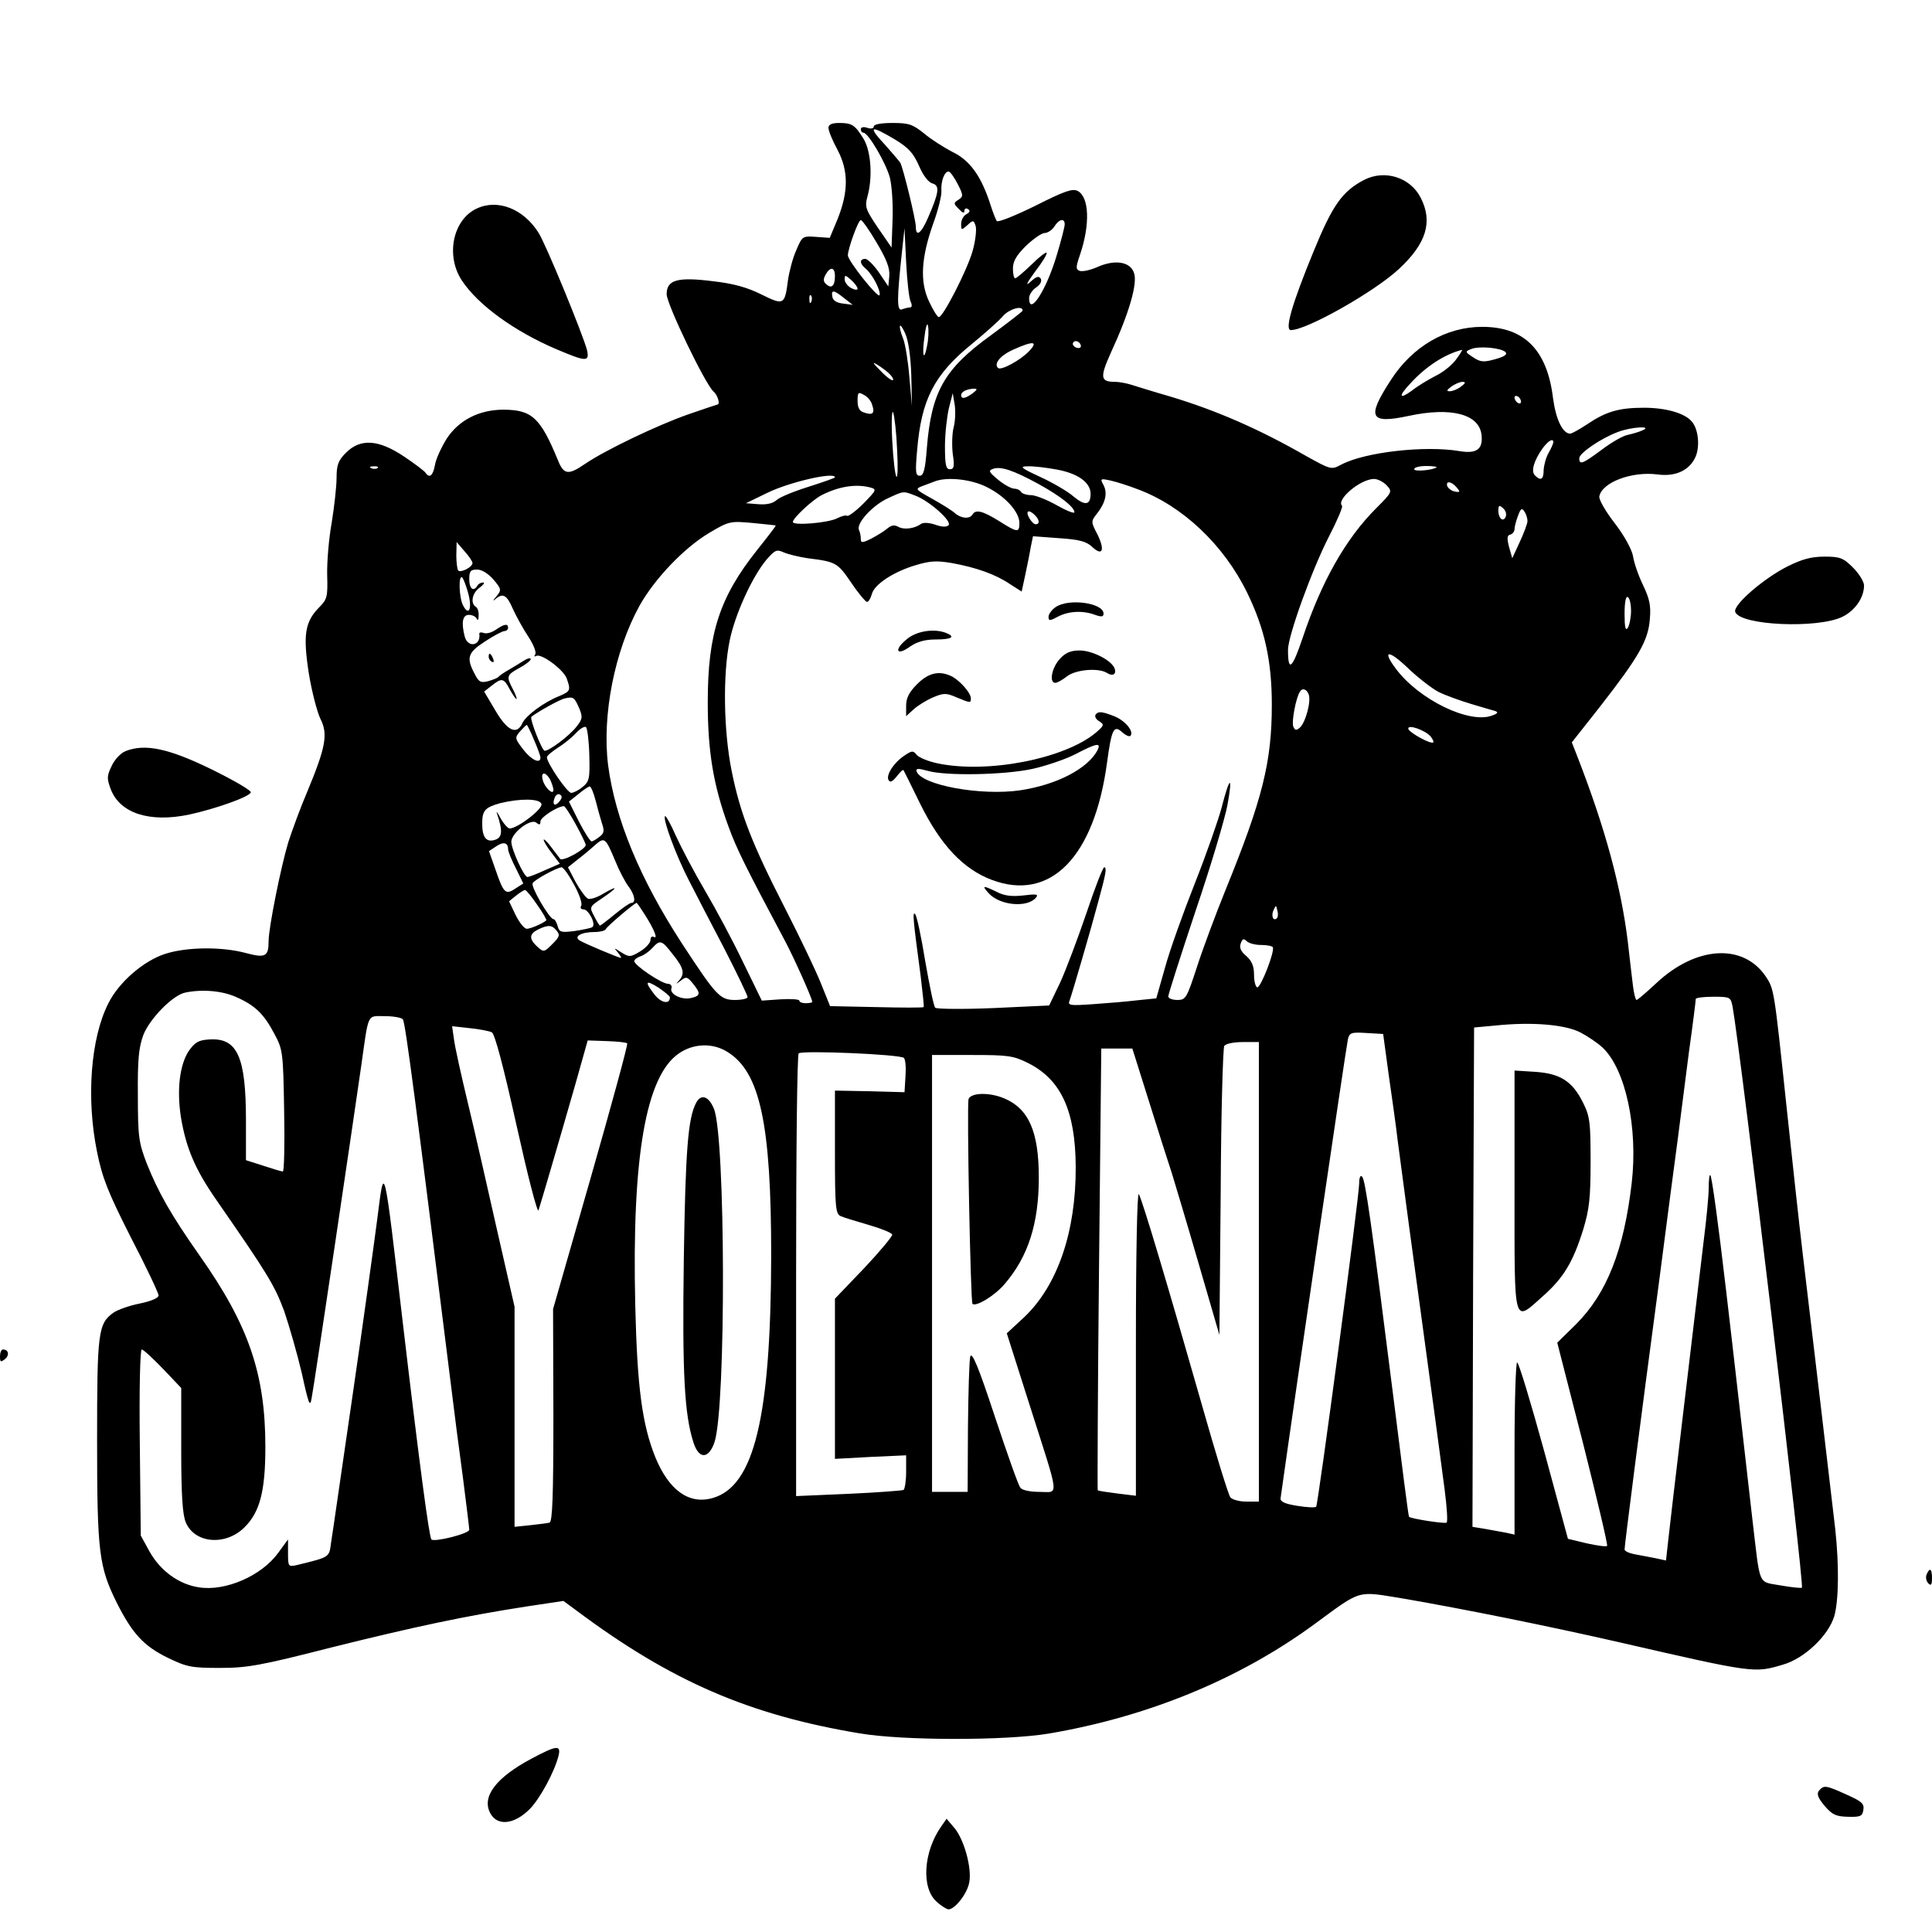 <?xml version="1.0" standalone="no"?>
<!DOCTYPE svg PUBLIC "-//W3C//DTD SVG 20010904//EN"
 "http://www.w3.org/TR/2001/REC-SVG-20010904/DTD/svg10.dtd">
<svg version="1.0" xmlns="http://www.w3.org/2000/svg"
 width="597pt" height="597pt" viewBox="0 0 597 597"
 preserveAspectRatio="xMidYMid meet">

<g transform="translate(0,597) scale(0.1,-0.1)"
fill="#000000" stroke="none">
<path d="M2560 5575 c0 -9 12 -39 28 -68 34 -65 34 -128 1 -212 l-25 -60 -42
3 c-42 3 -43 2 -61 -40 -11 -24 -22 -66 -26 -93 -10 -78 -13 -79 -82 -45 -44
22 -87 34 -150 41 -110 14 -143 4 -143 -40 0 -31 120 -280 145 -301 13 -11 21
-40 12 -40 -1 0 -43 -14 -92 -31 -96 -34 -255 -110 -318 -153 -51 -35 -65 -33
-83 12 -54 131 -80 156 -169 156 -75 0 -138 -33 -175 -90 -16 -26 -33 -62 -36
-81 -6 -33 -17 -42 -29 -24 -3 5 -33 28 -66 50 -79 53 -135 57 -180 12 -24
-24 -29 -38 -29 -78 0 -26 -7 -88 -15 -138 -9 -49 -15 -123 -14 -162 2 -66 0
-75 -24 -99 -45 -45 -51 -86 -33 -203 9 -57 26 -121 36 -142 24 -47 17 -87
-40 -224 -21 -49 -47 -120 -59 -157 -23 -76 -61 -265 -61 -306 0 -48 -10 -53
-70 -37 -74 20 -181 19 -248 -2 -67 -21 -144 -87 -177 -153 -55 -108 -69 -294
-35 -460 16 -79 33 -123 104 -263 48 -92 86 -173 86 -180 0 -8 -24 -18 -58
-25 -31 -6 -68 -19 -81 -28 -48 -34 -51 -60 -51 -396 0 -346 6 -390 61 -501
48 -95 83 -133 156 -169 60 -29 73 -32 162 -32 85 0 125 7 344 63 261 65 417
98 605 127 l113 17 42 -31 c291 -217 531 -321 872 -378 134 -23 452 -23 585
-1 307 52 589 168 820 337 150 110 130 104 278 80 185 -32 439 -83 667 -135
417 -96 416 -95 504 -69 67 19 141 90 159 150 14 49 15 158 3 269 -12 102 -75
640 -101 855 -11 91 -33 296 -50 455 -38 359 -38 359 -64 398 -70 103 -216 94
-339 -22 -30 -28 -57 -51 -60 -51 -3 0 -8 19 -11 43 -3 23 -10 85 -16 137 -21
171 -70 351 -155 570 l-18 46 86 109 c120 154 150 205 155 271 4 43 -1 64 -21
106 -14 29 -28 69 -31 90 -4 21 -27 63 -57 102 -28 36 -49 73 -47 82 8 43 99
78 179 68 57 -8 101 13 119 56 13 32 8 84 -12 107 -21 26 -80 43 -148 43 -78
0 -118 -12 -177 -52 -23 -15 -46 -28 -51 -28 -23 0 -44 43 -53 109 -18 150
-89 221 -219 221 -111 0 -215 -60 -282 -164 -76 -117 -66 -137 56 -111 131 28
217 5 224 -59 5 -44 -15 -59 -68 -50 -107 18 -293 -3 -366 -42 -30 -16 -31
-16 -110 28 -145 83 -276 140 -419 183 -49 14 -103 31 -119 36 -16 5 -38 9
-50 9 -46 0 -48 13 -13 91 56 121 83 214 71 246 -12 35 -60 42 -115 17 -21 -9
-44 -14 -53 -11 -12 5 -12 11 1 49 32 94 29 179 -7 198 -16 8 -40 0 -131 -46
-61 -30 -115 -52 -119 -47 -3 4 -12 27 -19 49 -28 88 -63 138 -117 164 -27 14
-68 40 -89 58 -35 28 -47 32 -97 32 -35 0 -58 -4 -58 -11 0 -6 -9 -8 -20 -4
-11 4 -20 2 -20 -4 0 -6 3 -11 8 -11 15 0 71 -96 82 -140 6 -25 10 -83 8 -130
l-3 -85 -42 61 c-38 56 -41 65 -33 95 17 59 12 140 -11 179 -27 44 -36 50 -76
50 -23 0 -33 -5 -33 -15z m207 -37 c41 -25 56 -42 73 -81 13 -30 29 -51 42
-54 22 -7 20 -27 -14 -105 -21 -49 -38 -62 -38 -29 0 22 -39 181 -48 198 -4 6
-24 29 -44 52 -58 62 -51 67 29 19z m192 -136 c18 -35 18 -39 3 -49 -16 -10
-16 -12 1 -29 11 -12 17 -14 17 -6 0 7 5 10 11 6 8 -5 6 -10 -5 -16 -9 -5 -16
-18 -16 -30 0 -20 1 -20 19 -4 18 17 20 16 26 -3 3 -12 -1 -47 -10 -78 -17
-59 -91 -203 -104 -203 -4 0 -18 22 -30 48 -29 61 -25 135 13 242 15 41 26 86
25 100 -2 29 9 60 22 60 5 0 17 -17 28 -38z m-250 -182 c31 -52 41 -79 39
-103 l-3 -32 -29 43 c-16 23 -35 42 -42 42 -19 0 -18 -15 2 -31 20 -17 46 -67
42 -81 -4 -12 -98 106 -98 123 0 20 32 109 40 109 4 0 27 -32 49 -70z m581 57
c0 -8 -11 -51 -25 -97 -32 -107 -85 -189 -85 -131 0 10 10 25 22 33 13 9 18
19 14 27 -6 9 -14 7 -33 -11 -16 -14 -9 -1 15 32 23 30 39 56 36 59 -2 3 -24
-14 -47 -37 -24 -23 -46 -42 -50 -42 -4 0 -7 14 -7 30 0 23 11 41 40 70 23 22
49 40 58 40 9 0 23 9 30 20 14 23 32 27 32 7z m-476 -239 c5 -11 4 -18 -2 -18
-6 0 -17 -3 -25 -6 -16 -6 -16 31 1 186 l7 65 5 -105 c3 -58 9 -113 14 -122z
m-234 79 c0 -30 -10 -40 -26 -26 -10 8 -11 16 -3 30 14 26 29 24 29 -4z m70
-39 c0 -5 -9 -4 -20 2 -11 6 -20 18 -20 27 0 14 2 14 20 -2 11 -10 20 -22 20
-27z m-42 -29 l27 -21 -30 4 c-19 2 -31 9 -33 21 -4 22 4 22 36 -4z m-101 -11
c-3 -8 -6 -5 -6 6 -1 11 2 17 5 13 3 -3 4 -12 1 -19z m653 -28 c-1 -3 -45 -37
-98 -76 -144 -104 -184 -174 -198 -349 -5 -66 -10 -85 -22 -85 -13 0 -14 12
-8 79 13 156 52 233 169 328 39 32 82 70 95 85 19 23 63 36 62 18z m-295 -107
c-10 -55 -17 -31 -8 28 4 33 9 45 11 30 2 -13 1 -39 -3 -58z m-49 -93 l2 -95
-8 90 c-4 50 -13 103 -19 118 -17 43 -12 57 6 17 10 -22 17 -70 19 -130z m524
90 c0 -5 -7 -7 -15 -4 -8 4 -12 10 -9 15 6 11 24 2 24 -11z m-159 -14 c-27
-29 -88 -62 -97 -53 -14 13 7 39 48 57 60 27 77 26 49 -4z m1471 -4 c7 -7 -3
-14 -32 -22 -35 -10 -46 -9 -68 6 -25 16 -25 18 -7 25 25 11 94 4 107 -9z
m-152 -22 c-12 -17 -40 -40 -63 -51 -23 -12 -57 -32 -74 -46 -40 -29 -43 -18
-5 22 47 52 107 91 160 104 2 1 -6 -13 -18 -29z m-1740 -63 c0 -6 -13 2 -30
18 -16 16 -30 30 -30 33 0 2 14 -6 30 -18 17 -12 30 -26 30 -33z m1754 -22
c-10 -8 -26 -14 -34 -14 -11 0 -10 3 4 14 11 8 27 15 35 15 11 0 10 -4 -5 -15z
m-1508 -20 c-23 -17 -36 -19 -36 -6 0 11 18 19 40 20 11 0 10 -3 -4 -14z
m-311 -36 c9 -26 2 -33 -24 -24 -15 4 -21 15 -21 36 0 26 2 29 19 19 11 -5 23
-19 26 -31z m252 -69 c-5 -18 -6 -56 -3 -82 6 -39 4 -48 -9 -48 -12 0 -15 14
-15 71 0 38 6 91 12 117 l12 47 6 -35 c3 -19 2 -51 -3 -70z m1753 79 c0 -6 -4
-7 -10 -4 -5 3 -10 11 -10 16 0 6 5 7 10 4 6 -3 10 -11 10 -16z m-1928 -147
c3 -52 2 -90 -2 -85 -4 4 -10 55 -13 113 -3 58 -1 96 3 85 4 -11 10 -62 12
-113z m2303 58 c-11 -5 -32 -11 -46 -14 -15 -3 -51 -24 -80 -46 -58 -43 -69
-48 -69 -26 0 16 68 62 119 81 41 16 111 20 76 5z m-275 -37 c-1 -5 -7 -19
-15 -33 -8 -14 -14 -37 -15 -52 0 -30 -9 -35 -27 -17 -13 13 -3 46 24 84 18
24 33 32 33 18z m-3633 -79 c-3 -3 -12 -4 -19 -1 -8 3 -5 6 6 6 11 1 17 -2 13
-5z m2041 -49 c69 -38 112 -72 112 -88 0 -5 -25 5 -55 22 -30 17 -66 31 -79
31 -14 0 -28 5 -31 10 -3 6 -13 10 -21 10 -8 0 -31 12 -49 27 -29 24 -32 29
-17 34 24 9 63 -4 140 -46z m58 44 c65 -12 104 -40 104 -75 0 -35 -17 -38 -53
-8 -17 15 -63 42 -102 60 -61 28 -66 33 -39 33 17 1 57 -4 90 -10z m1173 7
c-11 -9 -69 -14 -69 -6 0 6 17 10 37 10 20 0 34 -2 32 -4z m-1859 -31 c0 -2
-37 -15 -81 -29 -45 -14 -89 -32 -99 -41 -12 -11 -31 -15 -57 -13 l-38 3 66
32 c67 33 209 66 209 48z m469 -30 c57 -28 101 -77 101 -111 0 -31 -6 -30 -63
6 -50 31 -72 37 -82 20 -9 -15 -36 -12 -55 5 -9 8 -41 28 -70 44 -52 29 -53
30 -30 39 14 5 32 12 40 15 38 14 112 6 159 -18z m467 -7 c138 -51 266 -172
338 -320 54 -111 76 -210 76 -346 0 -177 -29 -292 -143 -572 -30 -74 -70 -181
-88 -237 -32 -98 -35 -103 -61 -103 -15 0 -28 5 -28 11 0 6 38 125 84 263 47
138 91 286 99 329 17 94 7 89 -18 -8 -10 -38 -47 -144 -83 -235 -36 -91 -78
-208 -92 -260 l-27 -95 -59 -6 c-33 -4 -94 -9 -137 -12 -71 -5 -78 -4 -72 11
7 18 67 224 89 307 23 84 27 105 18 105 -4 0 -29 -64 -55 -142 -27 -79 -63
-175 -81 -214 l-34 -71 -172 -8 c-94 -4 -176 -3 -180 1 -5 5 -18 70 -31 144
-12 74 -26 140 -31 145 -9 10 -7 -13 17 -192 6 -51 11 -94 9 -95 -1 -2 -67 -2
-146 0 l-143 3 -29 72 c-16 40 -66 144 -111 232 -101 197 -138 292 -164 422
-25 123 -28 299 -6 405 17 81 69 195 113 248 27 31 32 33 54 23 14 -6 47 -14
74 -18 88 -11 92 -14 134 -75 22 -33 45 -60 49 -60 5 0 11 11 15 24 7 30 68
70 137 90 43 13 64 14 111 6 76 -14 135 -35 179 -65 l36 -23 11 51 c6 29 14
67 17 86 l7 34 80 -6 c63 -4 85 -10 103 -27 32 -30 40 -10 16 39 -20 38 -20
40 -2 63 27 34 34 64 21 89 -11 20 -10 21 22 14 18 -4 56 -16 84 -27z m769 12
c18 -19 17 -21 -33 -71 -93 -93 -168 -225 -226 -398 -33 -98 -46 -110 -46 -39
0 43 74 248 127 351 25 48 43 91 40 94 -19 19 57 83 99 83 11 0 29 -9 39 -20z
m216 -6 c12 -14 11 -16 -5 -13 -11 2 -21 10 -24 17 -5 17 13 15 29 -4z m-1813
0 c22 -6 21 -8 -20 -50 -23 -23 -46 -40 -50 -38 -4 3 -18 -1 -30 -7 -27 -15
-138 -24 -138 -12 0 12 60 68 89 83 53 27 105 35 149 24z m139 -25 c44 -16
116 -80 104 -92 -6 -6 -20 -6 -42 2 -18 6 -37 7 -43 2 -19 -14 -52 -19 -70 -9
-12 7 -22 5 -34 -5 -9 -8 -32 -22 -49 -31 -28 -14 -33 -14 -33 -2 0 8 -2 21
-6 29 -8 21 44 77 91 98 48 22 46 22 82 8z m1826 -65 c-7 -19 -23 -7 -23 18 0
17 3 18 14 8 8 -6 12 -18 9 -26z m67 -14 c0 -8 -11 -37 -24 -65 l-23 -50 -10
35 c-7 27 -6 36 4 38 7 2 13 10 13 17 0 8 5 26 11 42 8 22 12 24 19 13 6 -8
10 -22 10 -30z m-1522 18 c14 -14 16 -28 2 -28 -5 0 -14 9 -20 20 -12 22 -1
27 18 8z m-801 -32 c1 -1 -25 -35 -57 -75 -117 -147 -153 -259 -153 -471 0
-151 17 -256 64 -384 25 -69 53 -125 176 -356 27 -51 83 -176 83 -186 0 -2 -9
-4 -20 -4 -11 0 -20 3 -20 8 0 4 -26 6 -58 4 l-58 -4 -58 119 c-31 65 -84 164
-117 220 -33 56 -73 132 -90 169 -16 37 -32 65 -34 62 -8 -8 34 -122 74 -199
21 -41 70 -136 110 -212 39 -76 71 -143 71 -148 0 -5 -18 -9 -39 -9 -46 0 -58
13 -164 175 -130 200 -206 384 -228 551 -19 154 20 352 97 492 47 84 138 179
215 225 62 37 66 37 134 31 39 -4 71 -7 72 -8z m-937 -116 c0 -12 -36 -31 -44
-23 -3 3 -6 25 -6 47 l1 41 24 -28 c14 -15 25 -32 25 -37z m65 -51 c25 -30 25
-32 8 -53 -10 -11 -11 -15 -3 -8 24 21 36 14 55 -30 11 -24 32 -62 48 -86 15
-23 25 -47 21 -54 -4 -6 -3 -8 3 -5 15 9 83 -41 94 -69 13 -37 12 -40 -23 -55
-48 -19 -104 -61 -114 -84 -17 -37 -46 -24 -83 39 l-35 59 23 18 c31 25 38 24
56 -11 9 -16 18 -30 21 -30 2 0 -2 13 -11 30 -21 40 -20 44 20 66 19 10 35 23
35 27 0 5 -10 3 -22 -5 -13 -8 -34 -21 -48 -29 -14 -8 -27 -17 -30 -21 -3 -3
-17 -9 -32 -13 -23 -6 -29 -2 -42 24 -26 49 -20 65 33 99 27 18 54 32 60 32 6
0 11 5 11 10 0 14 -12 12 -38 -6 -13 -9 -29 -13 -37 -10 -8 3 -14 2 -14 -2 6
-37 -35 -46 -45 -9 -11 43 -7 67 13 67 11 0 22 -6 24 -12 3 -7 6 -3 6 9 1 12
-3 25 -9 28 -17 11 -11 43 12 59 12 9 17 16 11 16 -7 0 -15 -4 -18 -10 -12
-20 -25 -9 -25 20 0 25 4 30 24 30 15 0 34 -12 51 -31z m-77 -47 c11 -45 0
-66 -17 -33 -13 24 -15 99 -2 86 4 -6 13 -29 19 -53z m3592 -50 c0 -20 -5 -44
-10 -52 -7 -11 -10 2 -10 43 0 36 4 56 10 52 6 -3 10 -23 10 -43z m-595 -250
c22 -11 67 -27 100 -37 33 -10 67 -20 75 -22 11 -4 8 -8 -9 -14 -70 -27 -227
49 -298 145 -43 57 -23 59 35 4 32 -31 76 -65 97 -76z m-401 -8 c8 -21 -10
-88 -28 -103 -11 -9 -15 -8 -20 5 -5 14 8 87 21 107 7 12 21 8 27 -9z m-2254
-43 c11 -27 10 -33 -9 -57 -22 -28 -83 -74 -98 -74 -8 0 -47 99 -41 105 17 14
88 54 104 57 26 6 29 3 44 -31z m-140 -97 c11 -25 20 -50 20 -55 0 -21 -29 -7
-54 26 -25 33 -26 35 -9 55 10 11 19 20 21 20 1 0 12 -21 22 -46z m171 -48 c2
-72 0 -81 -21 -98 -12 -10 -28 -18 -35 -18 -12 0 -75 92 -75 110 0 5 15 17 33
29 18 11 43 31 57 46 13 14 27 22 31 18 4 -5 9 -44 10 -87z m2600 58 c6 -8 10
-16 8 -18 -7 -7 -72 29 -77 41 -5 17 52 -3 69 -23z m-2721 -133 c5 -11 10 -25
10 -32 0 -18 -27 7 -33 31 -7 26 9 26 23 1z m140 -63 c6 -24 15 -56 20 -72 8
-23 7 -31 -8 -42 -9 -7 -20 -14 -24 -14 -4 0 -22 28 -39 61 l-31 62 29 23 c15
13 31 23 35 24 4 0 12 -19 18 -42z m-111 -4 c-14 -18 -24 -11 -15 11 3 9 11
13 16 10 8 -5 7 -11 -1 -21z m-56 -8 c6 -15 -74 -76 -98 -76 -6 0 -19 15 -29
33 -9 17 -14 23 -10 12 18 -53 16 -73 -6 -80 -27 -9 -40 7 -40 50 0 41 9 50
55 63 61 15 122 15 128 -2z m106 -63 c17 -31 31 -60 31 -64 0 -13 -71 -52 -79
-43 -4 5 -17 22 -29 38 -12 16 -22 25 -22 21 0 -5 11 -23 25 -41 l25 -33 -46
-20 c-26 -12 -50 -21 -54 -21 -11 0 -50 86 -50 109 0 27 60 73 77 59 10 -8 13
-7 13 4 0 12 50 45 72 47 3 1 20 -25 37 -56z m122 -113 c12 -30 31 -66 41 -79
19 -25 24 -51 9 -51 -5 0 -28 -16 -51 -35 -23 -19 -44 -35 -46 -35 -2 0 -10
13 -18 29 -15 28 -15 29 24 55 49 33 53 43 5 15 -19 -12 -41 -19 -48 -16 -7 3
-24 26 -38 51 l-24 46 30 24 c17 13 41 33 54 45 29 25 32 23 62 -49z m-331 36
c0 -7 11 -34 24 -59 l23 -47 -25 -16 c-30 -20 -36 -14 -61 59 l-20 57 21 14
c23 16 38 13 38 -8z m204 -110 c16 -29 26 -58 22 -65 -4 -6 -1 -11 7 -11 16 0
40 -47 27 -55 -4 -3 -29 -8 -55 -12 -41 -5 -47 -4 -52 16 -3 11 -9 21 -13 21
-12 0 -71 101 -64 111 6 11 75 48 89 49 6 0 23 -24 39 -54z m-114 -62 c18 -25
30 -47 28 -48 -11 -10 -49 -26 -60 -26 -8 0 -23 19 -35 43 l-20 42 21 17 c11
9 24 17 28 18 4 0 21 -21 38 -46z m333 -31 c29 -46 41 -76 27 -68 -6 3 -10 -1
-10 -10 0 -8 -14 -24 -32 -35 -30 -18 -34 -18 -58 -3 -23 15 -24 15 -11 0 7
-9 12 -17 10 -17 -7 0 -114 45 -128 54 -19 12 5 26 46 26 17 0 33 4 35 9 3 8
89 81 95 81 2 0 13 -17 26 -37z m1953 -10 c-11 -11 -19 6 -11 24 8 17 8 17 12
0 3 -10 2 -21 -1 -24z m-2226 -39 c11 -13 9 -19 -13 -41 -26 -26 -27 -26 -47
-8 -26 24 -25 39 3 53 31 15 43 14 57 -4z m2176 -44 c18 0 35 -3 37 -7 7 -12
-37 -125 -48 -124 -5 1 -10 18 -10 39 0 27 -7 43 -24 58 -17 14 -22 26 -17 39
5 14 9 16 18 7 7 -7 27 -12 44 -12z m-1817 -29 c34 -42 38 -60 19 -81 -11 -12
-10 -12 6 0 16 13 20 12 37 -9 25 -31 24 -38 -6 -45 -29 -7 -68 13 -60 31 2 7
-3 13 -11 13 -19 0 -104 57 -104 70 0 5 8 11 19 15 10 3 26 14 36 25 25 27 29
26 64 -19z m-9 -133 c0 -22 -26 -18 -47 8 -32 41 -29 48 12 22 19 -13 35 -26
35 -30z m-1340 1 c59 -26 86 -53 118 -114 26 -48 27 -57 30 -237 2 -104 0
-188 -4 -188 -4 0 -31 8 -61 18 l-53 17 0 123 c0 198 -27 256 -114 250 -33 -2
-44 -9 -63 -36 -28 -43 -37 -120 -24 -204 16 -96 44 -162 111 -258 158 -228
178 -261 208 -341 16 -47 41 -134 55 -194 21 -96 25 -105 30 -75 8 40 129 857
153 1025 24 169 17 155 74 155 27 0 52 -5 55 -10 8 -12 42 -275 146 -1110 11
-91 29 -230 40 -310 10 -80 19 -150 19 -157 0 -12 -107 -39 -117 -30 -7 8 -38
241 -88 667 -60 511 -57 497 -79 325 -10 -77 -44 -324 -77 -550 -33 -225 -62
-429 -66 -452 -6 -46 -3 -44 -105 -69 -27 -6 -28 -5 -28 36 l0 43 -30 -41
c-51 -71 -163 -120 -245 -107 -62 9 -119 51 -152 109 l-28 51 -3 288 c-2 166
1 287 6 287 5 0 34 -27 65 -59 l57 -60 0 -191 c0 -139 4 -200 14 -224 27 -65
122 -74 181 -16 48 47 65 112 65 249 0 226 -52 377 -203 591 -90 128 -128 196
-164 286 -24 63 -27 81 -27 209 -1 113 3 149 17 187 20 51 92 124 130 131 54
11 115 5 157 -14z m4624 -31 c26 -148 222 -1786 214 -1794 -2 -2 -32 1 -66 7
-71 13 -62 -8 -87 204 -8 72 -26 229 -40 350 -14 121 -32 281 -41 355 -24 206
-44 353 -49 359 -3 2 -5 -16 -5 -40 0 -24 -7 -96 -15 -159 -35 -294 -104 -871
-110 -929 l-7 -63 -32 7 c-17 3 -46 9 -63 12 -18 3 -33 10 -33 15 0 13 48 389
106 823 24 187 51 390 59 450 8 61 23 180 34 265 12 85 21 158 21 163 0 4 24
7 54 7 53 0 54 -1 60 -32z m-471 -78 c23 -12 54 -33 69 -47 71 -67 110 -247
90 -419 -24 -207 -77 -341 -172 -436 l-58 -57 80 -312 c43 -171 77 -314 74
-316 -3 -3 -31 1 -63 8 l-58 14 -74 273 c-41 149 -78 272 -83 272 -4 0 -8
-120 -8 -266 l0 -266 -27 6 c-16 3 -45 8 -66 12 l-37 6 2 772 3 771 65 6 c114
12 216 3 263 -21z m-3363 0 c9 -6 35 -102 76 -287 34 -153 64 -271 68 -263 6
18 61 205 114 390 l38 135 58 -2 c32 -1 61 -4 64 -7 3 -3 -48 -189 -112 -413
l-117 -408 1 -328 c0 -254 -3 -329 -12 -332 -7 -2 -34 -5 -60 -8 l-48 -5 0
340 0 340 -55 241 c-30 133 -70 310 -90 392 -20 83 -39 169 -42 192 l-6 42 54
-6 c30 -3 61 -9 69 -13z m2771 -130 c10 -69 23 -161 28 -205 18 -138 51 -383
76 -565 13 -96 31 -229 40 -295 9 -66 22 -164 29 -218 7 -54 10 -100 6 -102
-7 -4 -110 12 -116 18 -2 1 -23 167 -48 367 -69 547 -87 674 -97 684 -5 6 -9
-2 -9 -20 0 -42 -127 -994 -133 -1000 -3 -3 -29 -2 -59 3 -38 6 -52 13 -51 23
48 342 201 1384 208 1418 5 21 10 23 57 20 l52 -3 17 -125z m-401 -610 l0
-710 -39 0 c-21 0 -43 6 -49 13 -6 7 -45 134 -87 282 -103 361 -185 637 -196
655 -5 9 -9 -181 -9 -459 l0 -473 -57 7 c-32 4 -59 8 -61 10 -1 1 0 309 4 684
l7 681 48 0 48 0 51 -162 c28 -90 60 -190 71 -223 10 -33 48 -159 83 -280 l64
-220 4 440 c1 242 7 446 11 453 5 7 29 12 58 12 l49 0 0 -710z m-1643 680
c102 -62 136 -224 136 -630 -1 -501 -53 -713 -181 -749 -73 -21 -135 24 -177
126 -41 102 -56 217 -62 468 -11 461 33 711 135 780 45 31 104 33 149 5z m546
-19 c5 -5 7 -30 5 -57 l-3 -49 -107 3 -108 2 0 -190 c0 -172 2 -191 18 -198 9
-4 48 -16 86 -27 38 -11 71 -24 73 -30 1 -5 -38 -52 -87 -104 l-90 -94 0 -247
0 -248 110 6 110 5 0 -51 c0 -28 -4 -53 -8 -56 -4 -2 -81 -8 -170 -12 l-162
-7 0 680 c0 374 3 683 8 688 9 10 314 -3 325 -14z m384 -16 c102 -51 146 -148
147 -320 1 -201 -56 -367 -159 -465 l-54 -50 71 -223 c94 -295 91 -267 30
-267 -28 0 -54 5 -59 13 -6 6 -41 106 -79 220 -51 155 -71 202 -76 185 -3 -13
-6 -112 -7 -220 l-1 -198 -55 0 -55 0 0 675 0 675 123 0 c112 0 128 -2 174
-25z"/>
<path d="M3262 4094 c-12 -8 -22 -22 -22 -30 0 -13 4 -13 30 1 33 17 77 19
114 5 20 -7 26 -6 26 4 0 33 -108 48 -148 20z"/>
<path d="M2801 3994 c-40 -33 -30 -52 11 -22 22 15 46 22 80 22 48 0 62 8 32
20 -38 15 -93 6 -123 -20z"/>
<path d="M3275 3934 c-25 -27 -34 -74 -14 -74 6 0 22 9 36 20 27 21 96 27 123
11 18 -12 31 -5 24 14 -10 25 -69 55 -108 55 -27 0 -44 -7 -61 -26z"/>
<path d="M2834 3856 c-25 -25 -34 -43 -34 -67 l0 -32 23 21 c12 11 39 28 60
37 33 14 41 14 73 0 44 -18 44 -18 44 -2 -1 16 -31 51 -57 66 -39 20 -73 13
-109 -23z"/>
<path d="M3385 3761 c-3 -6 3 -15 12 -20 16 -10 15 -13 -12 -36 -97 -80 -333
-126 -487 -94 -29 6 -58 18 -65 26 -11 14 -15 14 -37 -1 -33 -21 -60 -62 -50
-77 5 -8 12 -4 25 12 10 13 19 22 21 19 2 -3 25 -50 52 -105 63 -127 133 -201
221 -234 181 -68 317 71 356 364 14 103 21 116 47 92 10 -9 21 -14 25 -11 12
13 -15 46 -48 60 -40 16 -52 17 -60 5z m6 -110 c-31 -57 -126 -106 -238 -123
-122 -18 -307 16 -321 59 -2 9 6 9 35 1 55 -16 235 -13 323 6 41 9 100 29 130
44 69 36 84 39 71 13z"/>
<path d="M3055 3210 c34 -38 119 -46 146 -14 9 11 2 12 -39 7 -36 -4 -59 -1
-82 11 -43 21 -47 20 -25 -4z"/>
<path d="M1510 3941 c0 -6 4 -13 10 -16 6 -3 7 1 4 9 -7 18 -14 21 -14 7z"/>
<path d="M4680 2291 c0 -426 -5 -409 89 -325 63 56 92 105 123 204 19 63 23
97 23 210 0 121 -2 140 -23 182 -33 67 -71 91 -149 96 l-63 4 0 -371z"/>
<path d="M2151 2562 c-25 -47 -33 -147 -38 -484 -5 -355 2 -479 30 -566 17
-52 47 -51 65 2 36 110 34 944 -2 1030 -16 39 -40 47 -55 18z"/>
<path d="M2993 2574 c-6 -17 6 -626 12 -633 11 -10 70 26 100 62 72 84 105
186 105 328 0 142 -31 213 -107 245 -45 19 -102 18 -110 -2z"/>
<path d="M4215 5414 c-67 -35 -97 -77 -156 -221 -67 -163 -90 -243 -70 -243
49 0 259 119 334 189 85 79 105 146 67 220 -32 63 -111 88 -175 55z"/>
<path d="M1474 5326 c-75 -34 -98 -147 -46 -224 50 -75 162 -156 291 -211 92
-39 103 -40 95 -3 -13 49 -126 325 -150 363 -46 73 -125 105 -190 75z"/>
<path d="M5524 4220 c-74 -37 -170 -120 -162 -141 16 -42 255 -52 331 -15 39
19 67 59 67 97 0 11 -15 36 -34 55 -30 30 -40 34 -88 34 -41 0 -70 -8 -114
-30z"/>
<path d="M388 3649 c-15 -6 -34 -26 -43 -46 -15 -31 -15 -39 -3 -71 28 -75
120 -105 243 -79 78 17 182 53 190 68 4 5 -51 37 -120 71 -133 65 -206 81
-267 57z"/>
<path d="M0 1779 c0 -18 2 -19 15 -9 15 12 12 30 -6 30 -5 0 -9 -10 -9 -21z"/>
<path d="M5953 1104 c-3 -8 -1 -20 6 -27 8 -8 11 -4 11 16 0 30 -7 35 -17 11z"/>
<path d="M1641 535 c-108 -58 -152 -116 -127 -166 21 -43 75 -38 124 12 31 32
76 115 88 164 8 34 -6 32 -85 -10z"/>
<path d="M5621 437 c-8 -10 -4 -22 17 -47 24 -28 35 -33 73 -34 39 -1 44 2 47
22 3 19 -6 26 -53 47 -64 29 -69 29 -84 12z"/>
<path d="M2909 327 c-56 -79 -63 -192 -14 -234 14 -13 31 -23 36 -23 20 0 58
49 64 83 9 45 -17 137 -48 171 l-22 26 -16 -23z"/>
</g>
</svg>
